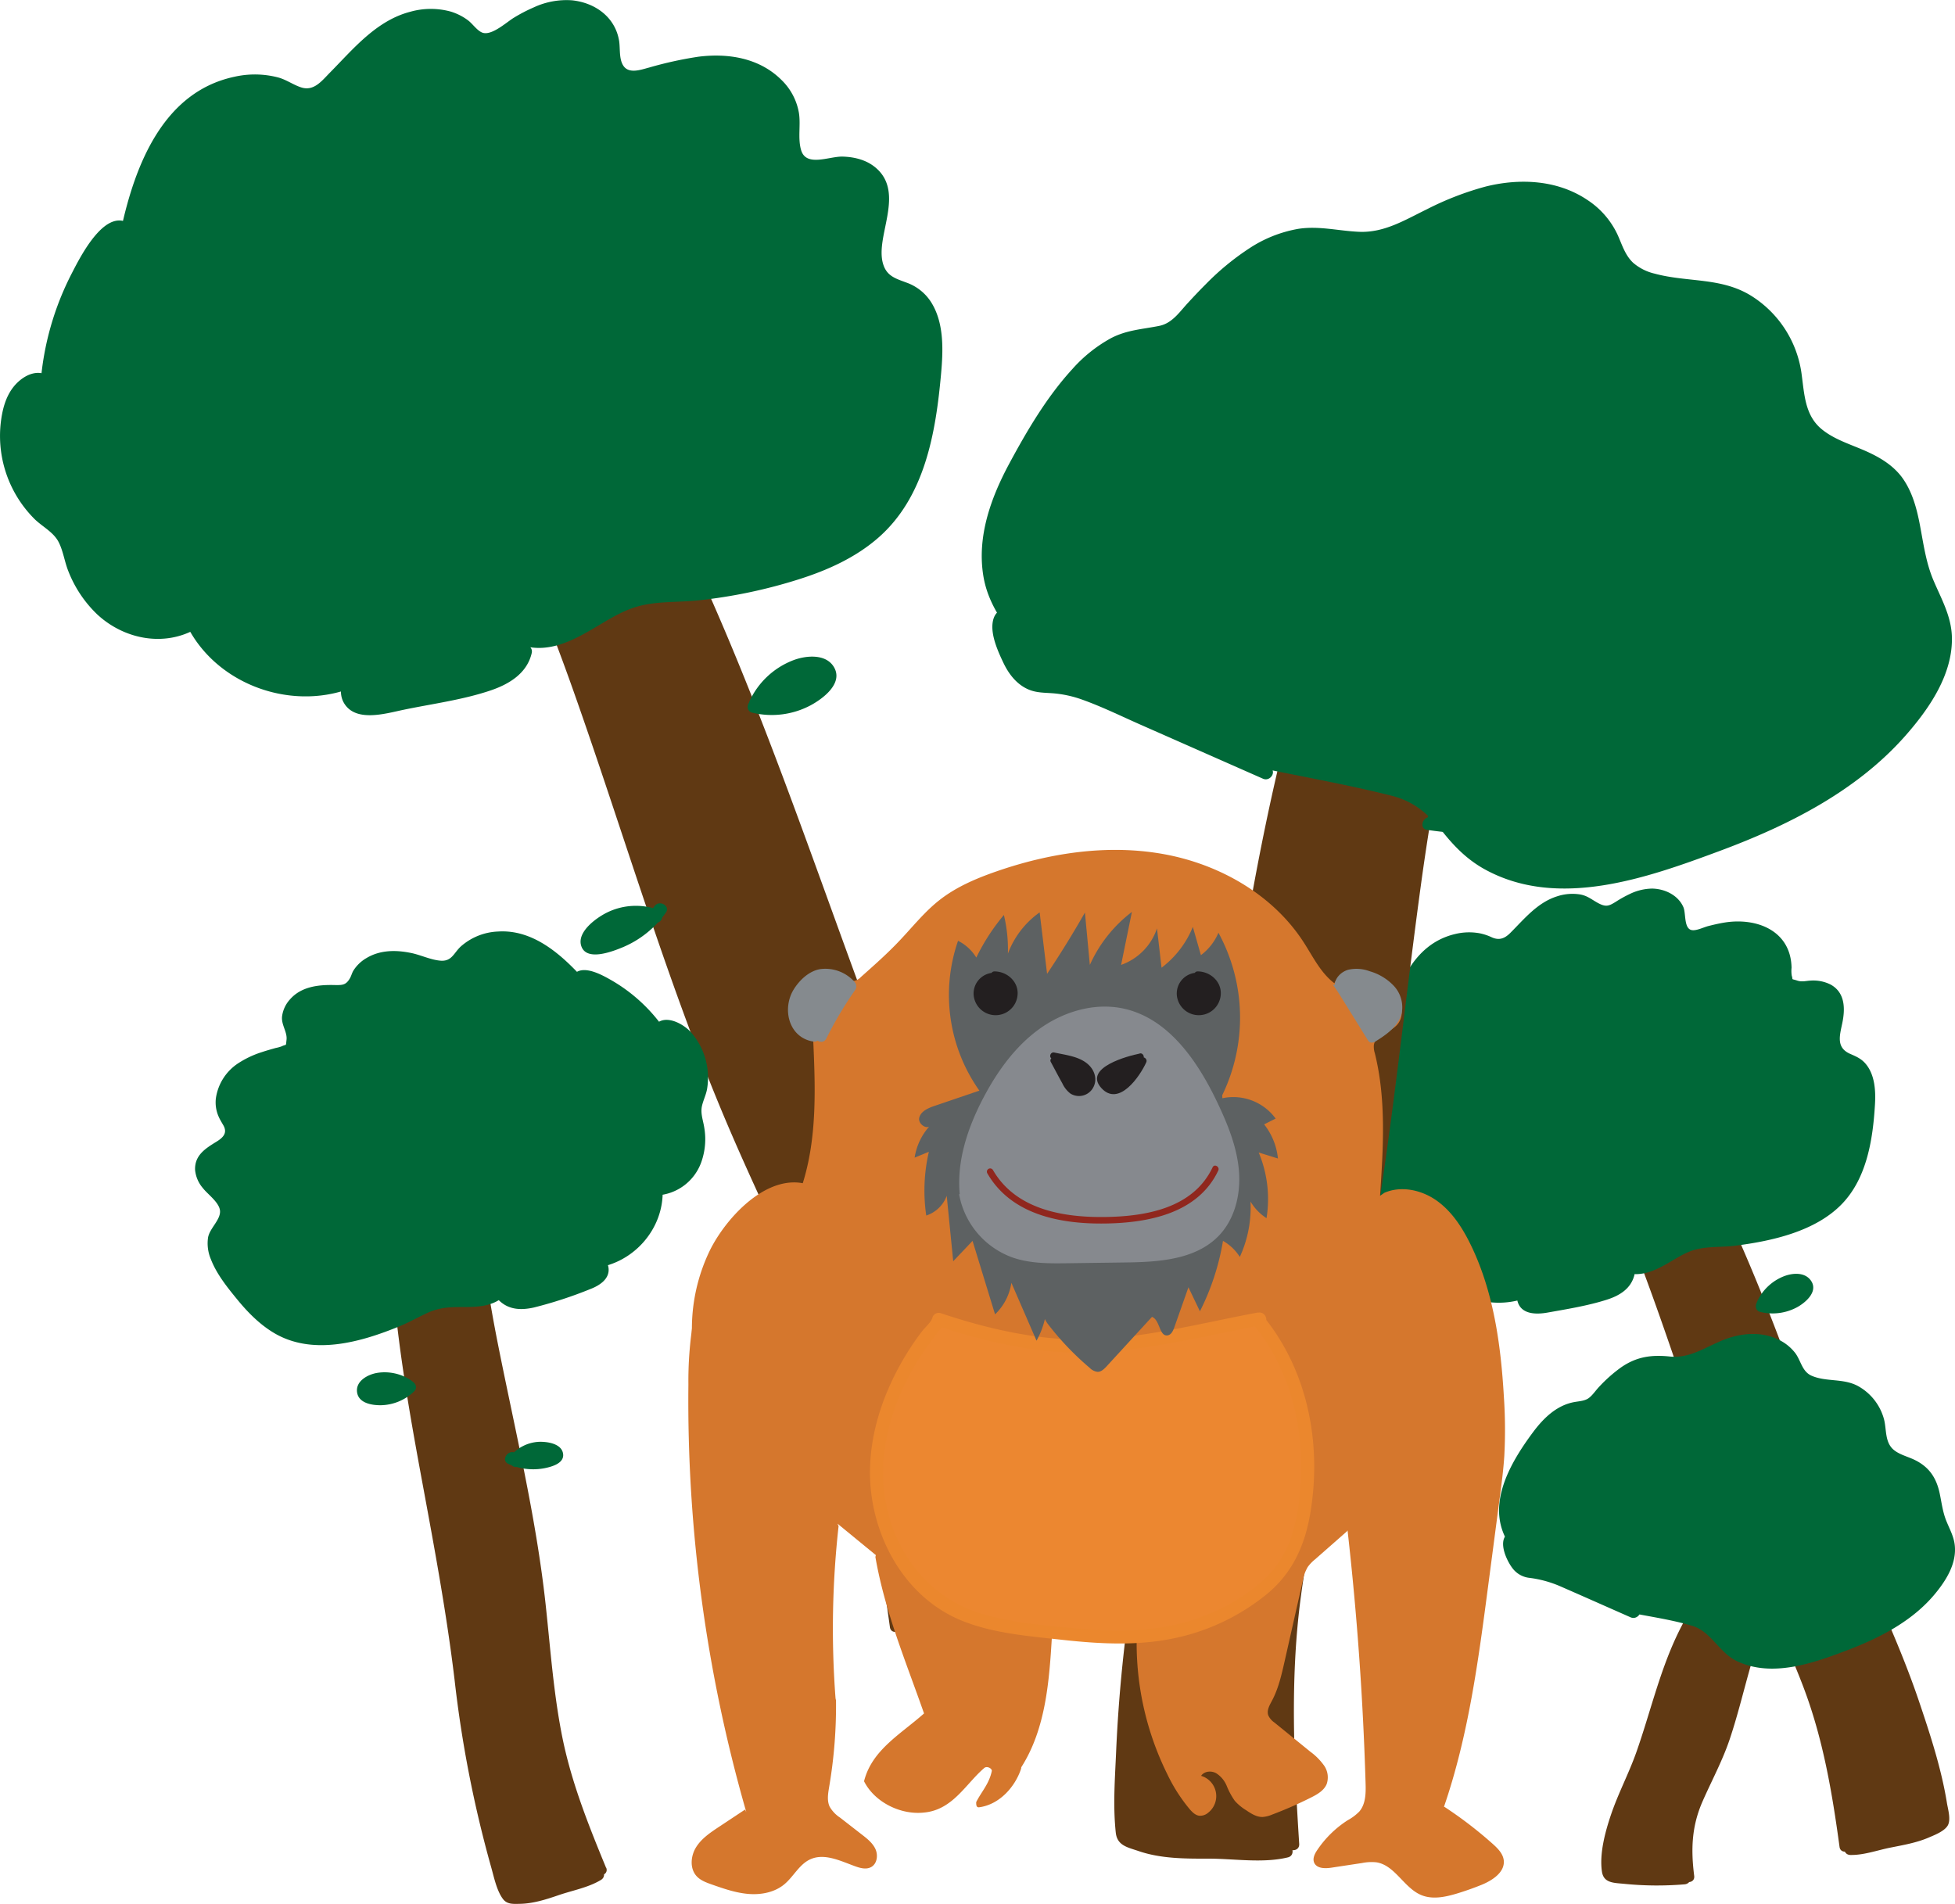 <svg id="Layer_1" data-name="Layer 1" xmlns="http://www.w3.org/2000/svg" viewBox="0 0 749.6 730.15"><defs><style>.cls-1{fill:#603913;}.cls-2{fill:#006838;}.cls-3{fill:#d5772d;}.cls-4{fill:#ec8730;}.cls-5{fill:#eb872d;}.cls-6{fill:#5d6162;}.cls-7{fill:#86898e;}.cls-8{fill:#858a8e;}.cls-9{fill:#231f20;}.cls-10{fill:#90271e;}</style></defs><title>orangutan w trees</title><path class="cls-1" d="M707.66,707.52c-2-14.68-4.06-29.41-8-43.68C693,640,681.24,618,671.5,595.32,651,547.48,639.45,496,617.11,449l-.59-1.3a69.5,69.5,0,0,1,26.16-12.56l1.37,1.1c30.65,52.3,45.75,112,69.37,167.88,4.63,10.94,9.59,21.75,14,32.8a333.07,333.07,0,0,1,14.21,44.91c.93,3.85,2.23,7.93,2.63,11.88.6,6,1.67,4.34-2.94,7.21-6.09,3.79-16.85,4.7-23.8,6.64a23.57,23.57,0,0,1-8.08,1.25"/><path class="cls-1" d="M710.07,706.85c-2.58-18.68-5.4-37.27-11.62-55.15-5.86-16.86-13.76-32.89-21.06-49.15-15.13-33.71-25.48-69.18-37.69-104-6.22-17.73-13.32-35-21-52.11l-.89,3.42a71.07,71.07,0,0,1,25.55-12.31l-2.43-.65c3.23,2.59,5.2,8,7.14,11.58,2.55,4.74,5,9.55,7.34,14.39,4.73,9.77,9.08,19.73,13.18,29.78,7.93,19.48,14.95,39.32,22.1,59.1s14.47,39.49,22.81,58.81c8.89,20.6,17.51,41.09,23.38,62.8,1.57,5.81,3.27,11.69,4.42,17.6.25,1.28,1.52,5.33,1,6.67.27-.66-2.54,1.35-3.29,1.74-4.16,2.15-9,3-13.52,3.89-5.19,1-10.75,3.13-16,3.05-3.22-.05-3.22,4.95,0,5,5.18.08,10.2-1.79,15.24-2.8s9.88-1.83,14.51-3.76c2.3-1,6.16-2.42,7.54-4.68s.09-6.38-.28-8.73c-2.12-13.19-6.5-26.52-10.77-39.15-4.1-12.1-9-23.85-14.11-35.55-20.71-47.58-35.22-97.6-56.52-144.91-2.95-6.54-6-13-9.32-19.41-2.84-5.56-5.69-13.2-9.88-17.85-3.36-3.74-9-.38-12.82,1.1a74.64,74.64,0,0,0-17.74,10,2.61,2.61,0,0,0-.9,3.42c14.34,31.93,25.16,64.86,36.37,98,5.58,16.45,11.44,32.81,18.25,48.79,7.31,17.14,15.82,33.77,22.44,51.21,7.51,19.81,11,40.33,13.83,61.23.44,3.17,5.26,1.82,4.82-1.33Z"/><path class="cls-2" d="M676,500.18a16.18,16.18,0,0,1,10.89-9.08c2.43-.58,5.89.23,5.88,2.72a4.22,4.22,0,0,1-1.56,2.81,16.65,16.65,0,0,1-15.49,4.06"/><path class="cls-2" d="M678.12,501.44a14.91,14.91,0,0,1,4.67-5.79c1.29-.92,4.77-3,6.52-2.15,1.39.7.19,1.31-.68,2.06a13,13,0,0,1-4.35,2.38,14.55,14.55,0,0,1-7.93.34c-3.14-.7-4.48,4.12-1.33,4.82a19.81,19.81,0,0,0,14.06-1.84c3.36-1.86,8.22-6.09,5.24-10.25-2.38-3.32-7.13-2.89-10.45-1.56a18.9,18.9,0,0,0-10.06,9.47c-1.39,2.88,2.92,5.42,4.31,2.52Z"/><path class="cls-2" d="M624.24,488.28c-.94,5.3-7.26,7.43-12.52,8.54l-18.31,3.85c-2.74.57-5.9,1.06-8.07-.71s-1.08-6.45,1.66-5.88c-12.93,7-31.12,1.1-37.55-12.11-5.22,3.21-12.25,2.63-17.44-.62s-8.67-8.81-10.34-14.71a14.87,14.87,0,0,0-1.69-4.48,16.6,16.6,0,0,0-3.5-3.18,24.72,24.72,0,0,1-7.85-26.49c1.16-3.48,5.27-7.12,8-4.64a61.72,61.72,0,0,1,12.08-32.25c1.47-2,4.44-3.89,6-2,2-9.21,4.81-18.62,11.19-25.54s17.15-10.59,25.5-6.26c1.26.66,2.53,1.49,4,1.45s2.79-1.1,3.89-2.13c4.67-4.39,8.64-9.64,14.08-13s13.17-4.35,17.9,0c1.23,1.12,2.39,2.64,4.06,2.7a5.27,5.27,0,0,0,2.89-1.12c4.21-2.72,8.52-5.69,13.48-6.38s10.8,1.8,12,6.67c.74,3-.06,7,2.6,8.61,1.5.91,3.42.51,5.12.06,6.38-1.68,12.93-3.65,19.47-2.73s13.09,5.67,13.61,12.25c.32,4-.8,9.54,3,10.86,1.36.48,2.86.08,4.28-.21,4.23-.87,9.37-.33,11.72,3.3,2.23,3.42,1,7.92.06,11.9s-1,9,2.37,11.25c1.38.9,3.08,1.15,4.58,1.84,6,2.79,6.51,11.08,5.94,17.71-1.06,12.29-3,25.4-11.31,34.49-6.84,7.47-17,11-26.8,13.35a105.73,105.73,0,0,1-18.61,3c-3.62.22-7.3.18-10.77,1.2-8.68,2.56-16.35,11.62-24.94,8.74"/><path class="cls-2" d="M621.83,487.62c-1.54,5.79-9.52,6.52-14.44,7.56l-9.15,1.92c-1.82.39-3.66.84-5.49,1.16l-1.4.27c-1.94.69-3.39.05-4.35-1.95l-1.26-4.66c-12.24,6.17-27.86.84-34.13-11.21a2.54,2.54,0,0,0-3.42-.9c-6.58,3.56-14.26,1.28-19-4.18a26.81,26.81,0,0,1-5.08-9.65c-.75-2.3-1.23-4.32-2.85-6.18-1.79-2-4.22-3.4-6-5.49a22,22,0,0,1-4.3-8A22.51,22.51,0,0,1,510,438c.16-1.93,1.81-10.19,5.3-7.94,1.72,1.11,3.61-.39,3.76-2.16a61.59,61.59,0,0,1,3.95-17.09c.72-1.84,7.58-17,10.38-15a2.51,2.51,0,0,0,3.67-1.49c2.82-12.86,8.07-28.53,22.82-31.47a16.57,16.57,0,0,1,10.2,1.17c2,.88,3.63,2,5.87,1.7,5.69-.73,10.11-8.33,14-11.89,5-4.54,13.11-8.9,19.39-3.93,1.69,1.35,2.86,3,5.17,3.35,2.93.4,5.32-1.76,7.64-3.2,5.13-3.18,16-8.07,19,.63,1.41,4.16-.07,9.38,5.54,10.81,2.29.58,4.8-.3,7-.86a63.45,63.45,0,0,1,11.71-2.35c8.17-.51,16.27,3.24,16.53,12.23.1,3.41-.21,7.47,2.75,9.86,4.7,3.8,11.83-2.36,16.14,2.55,3.82,4.34-1.19,12.74-.24,18.07a9.88,9.88,0,0,0,2.53,5.32c2.37,2.37,6.1,2.23,8.34,4.7,3.8,4.19,2.6,11.84,2.08,16.93-.73,7.2-1.86,14.63-4.89,21.28-7.11,15.65-24.73,20.39-40.34,23-7.75,1.29-16.13.3-23.44,3.55-6.34,2.81-12.89,9.45-20.3,7.48-3.11-.82-4.44,4-1.33,4.82,6.26,1.66,11.61-.94,16.94-4.06,3-1.74,6-3.69,9.33-4.68,5-1.48,10.57-1,15.73-1.64,14-1.76,30.78-5.42,41-16,9.6-9.94,11.89-24.83,12.68-38.09.32-5.26,0-11.44-3.56-15.66-1.64-1.95-3.58-2.8-5.85-3.78-5.49-2.37-4.17-6.84-3.14-11.72,1.18-5.57,1.17-11.85-4.49-14.92a14.79,14.79,0,0,0-7.6-1.5c-1.85.08-3.28.61-5.14,0-2.57-.85-1.53,0-2.13-1.92a11.8,11.8,0,0,1-.07-3c-.25-14.11-13.18-19.37-25.75-17.33-2.09.34-4.14.82-6.19,1.34-1.77.45-4.58,1.89-6.35,1.54-3.05-.6-2.16-6.41-3.18-8.78-2-4.62-7.15-7.06-12-7.13a20.35,20.35,0,0,0-8.68,2.13,45.93,45.93,0,0,0-5.13,2.86c-2.66,1.65-3.77,2.2-6.76.63-2.49-1.31-4.12-2.87-7.07-3.38a18.73,18.73,0,0,0-8.82.74c-7.51,2.38-12.52,8.62-17.89,14-2.18,2.18-4.29,3-7.17,1.68a20.18,20.18,0,0,0-4.54-1.51,22.56,22.56,0,0,0-9.57.3c-16.09,3.85-22.44,20.28-25.62,34.79l3.67-1.49c-6.38-4.57-12,6.32-14.33,10.61a66.42,66.42,0,0,0-7.52,25.81l3.77-2.16c-6.79-4.36-11.75,4.64-12.6,10.21a27.64,27.64,0,0,0,6.42,22c1.46,1.67,3.37,2.8,4.88,4.38,2.13,2.23,2.6,5.19,3.68,8a28.11,28.11,0,0,0,7,10.57c6.47,6,15.67,7.56,23.49,3.34l-3.42-.9c7.57,14.57,26.4,20.35,41,13,2.28-1.15,1.11-4.63-1.26-4.66-3.9,0-6.16,3.91-5.06,7.53,1.51,4.93,7.32,4.84,11.44,4.1,7.49-1.33,15.48-2.62,22.73-4.94,4.85-1.54,9.17-4.16,10.54-9.32.83-3.11-4-4.44-4.82-1.33Z"/><path class="cls-1" d="M495.65,707.08c-1.57-25.19-3.14-50.47-1.34-75.65,3-42,15.27-82.7,23.87-123.93,18.11-86.83,20-176.64,41.44-262.71l.54-2.36a118.47,118.47,0,0,0-47.92-12.16l-1.93,2.31c-33.52,97.7-38.58,202.56-59.17,303.78-4,19.85-8.68,39.57-12.26,59.5a570.05,570.05,0,0,0-8.57,79.8c-.25,6.74-1.05,14-.38,20.72,1,10.23-1.32,7.82,7.34,11.06,11.45,4.27,29.72,2.15,42,3,4.66.34,9.43.66,13.92-.63"/><path class="cls-1" d="M498.15,707.08c-2-31.48-3.57-62.94.57-94.32,4.08-30.92,12.21-61.11,19-91.49,13.44-59.91,18.78-121.06,27.08-181.79,4.43-32.49,10.51-64.42,17.75-96.39a2.55,2.55,0,0,0-1.15-2.82,124.64,124.64,0,0,0-28.25-9.87,126.39,126.39,0,0,0-13.84-2.15c-3.37-.33-7-1.44-9.54,1.07-2.18,2.15-2.74,5.06-3.68,7.9q-2.64,8-5.05,16-4.68,15.6-8.58,31.41c-10.34,41.66-17.07,84.1-23.38,126.52-6.38,42.9-12.36,85.9-21.16,128.4-4.57,22.06-9.71,44-13.27,66.28a573.64,573.64,0,0,0-6.7,65.92c-.45,10.36-1.24,20.7-.13,31,.54,5,4.57,5.63,8.77,7.07,8.56,2.93,17.84,2.92,26.8,2.9,9.86,0,20.82,1.85,30.43-.49,3.13-.76,1.8-5.58-1.33-4.82-8.24,2-17.57.27-26,.3-8.22,0-16.76.37-24.8-1.58-2.21-.54-6.51-1.24-8.26-2.73-.8-.68-.63-1.6-.72-3.39a281.25,281.25,0,0,1,.26-28.3c1.85-42.5,9.82-83.62,18.59-125.12,16.52-78.19,23.22-158.08,40.07-236.2,4.71-21.83,10.24-43.49,17-64.78,1.12-3.55,1.87-9.77,4.41-12.45,1-1.1,2.48-.27,4.52-.1,3,.26,6.05.63,9,1.13a119.11,119.11,0,0,1,32.29,10.37l-1.14-2.83c-6.53,28.84-12.25,57.62-16.43,86.91-4.28,29.94-7.63,60-11.45,90-4,31.43-8.6,62.81-15.3,93.8C508.1,542.4,500,572,495.22,602.31c-5.5,34.91-4.26,69.63-2.07,104.77.2,3.2,5.2,3.22,5,0Z"/><path class="cls-1" d="M343.6,623.27c-3.45-25-6.92-50.09-13.67-74.41-11.26-40.58-31.35-78-47.95-116.74-35-81.53-54.6-169.18-92.67-249.3l-1-2.21a118.66,118.66,0,0,1,44.56-21.41l2.35,1.88c52.22,89.12,78,190.91,118.19,286,7.89,18.65,16.34,37.06,23.8,55.89a569.31,569.31,0,0,1,24.21,76.52c1.58,6.56,3.8,13.51,4.48,20.23,1,10.23,2.85,7.41-5,12.3-10.38,6.46-28.71,8-40.56,11.3-4.5,1.25-9.11,2.52-13.76,2.14"/><path class="cls-1" d="M346,622.61c-4.39-31.8-9.2-63.45-19.77-93.88-10.05-28.9-23.62-56.38-36.12-84.26-25.43-56.73-42.92-116.37-63.39-175C216,238.82,203.78,209,190.47,179.35l-.89,3.42a120.15,120.15,0,0,1,44-21.16l-2.43-.64c5.38,4.3,8.41,12.61,11.66,18.62q6.61,12.25,12.69,24.78c8,16.5,15.42,33.3,22.37,50.28,13.79,33.66,25.94,68,38.29,102.16s25,68.16,39.37,101.48c15.7,36.29,30.69,72.43,40.73,110.77,2.77,10.59,5.92,21.28,7.34,32.14.16,1.27,1.21,5,.85,5.79-.67,1.38-5.12,3.16-6.4,3.84-7.39,3.93-16,5.4-24.13,7-8.8,1.74-18.34,5.51-27.3,5.16-3.22-.13-3.22,4.87,0,5,8.88.35,17.79-3.19,26.45-4.91,8.19-1.62,16.58-3.09,24.29-6.41,3.31-1.43,10.55-4.15,11.82-8.1.52-1.65,0-3.57-.28-5.22-.76-5.19-1.41-10.26-2.68-15.37-5.39-21.63-11.17-43.09-18.54-64.14s-16.22-41.4-25.1-61.79c-34.15-78.45-57.8-161-92.88-239.07q-7.17-16-15.07-31.6-4.08-8-8.36-15.9c-2.73-5-5.2-11.28-8.85-15.67a7.27,7.27,0,0,0-5.17-3c-2.52-.08-5.85,1.55-8.27,2.32-2.72.87-5.42,1.85-8.07,2.92a123.7,123.7,0,0,0-28.82,16.42,2.61,2.61,0,0,0-.89,3.42c12.11,27,23.41,54.1,33.3,82,10.1,28.47,19.31,57.24,29,85.85,9.76,28.8,20,57.44,32.09,85.36,12.19,28.25,26.14,55.74,37.05,84.52,12.81,33.76,18.66,68.72,23.58,104.34.44,3.17,5.26,1.82,4.82-1.33Z"/><path class="cls-2" d="M289.59,270a27.63,27.63,0,0,1,18.55-15.47c4.14-1,10,.39,10,4.64,0,1.88-1.3,3.49-2.65,4.8a28.44,28.44,0,0,1-26.39,6.91"/><path class="cls-2" d="M291.75,271.27a26.18,26.18,0,0,1,9-10.73c2.74-1.87,9.34-5.59,12.78-3.43,2.07,1.3,1.6,3.73.24,5.09a20.59,20.59,0,0,1-3,2.44,25.6,25.6,0,0,1-6.08,3.09,26.53,26.53,0,0,1-14.9.74c-3.13-.72-4.46,4.1-1.33,4.82a31.74,31.74,0,0,0,22.28-2.79c4.71-2.52,12.66-8.39,9.06-14.62-3.11-5.39-11-4.52-15.8-2.64a30.53,30.53,0,0,0-16.55,15.5c-1.37,2.89,2.94,5.43,4.32,2.53Z"/><path class="cls-2" d="M251.67,351.25a22.27,22.27,0,0,0-25.38,7.17c-1,1.38-1.77,3.62-.36,4.62a3.4,3.4,0,0,0,2.32.35,34.78,34.78,0,0,0,24.87-14.61"/><path class="cls-2" d="M252.33,348.84A25.07,25.07,0,0,0,232.59,350c-4,2-11.73,7.53-9.63,13,2.2,5.76,12.28,1.71,16,.16A38.37,38.37,0,0,0,255.28,350c1.9-2.6-2.44-5.1-4.32-2.52a32.94,32.94,0,0,1-10,9.11,33.32,33.32,0,0,1-6.17,2.81c-1,.32-5.85,2.09-6.59,1.45-2.18-1.85,9.21-7.52,10.22-7.81a20,20,0,0,1,12.53.58c3,1.08,4.35-3.75,1.33-4.82Z"/><path class="cls-2" d="M549.73,314.29a22.72,22.72,0,0,1,22.91-10.46c1.71.31,3.63,1,4.19,2.69s-.44,3.24-1.57,4.45c-6.56,7.1-17.82,6.24-27.39,4.82"/><path class="cls-2" d="M551.89,315.55a20.4,20.4,0,0,1,10.33-8.33c2.28-.82,13.86-3.12,11.28,2-1.87,3.69-8.71,4.75-12.27,5a60.77,60.77,0,0,1-12.7-.81c-3.14-.45-4.5,4.36-1.33,4.82,7.11,1,14.76,2,21.72-.38,4.5-1.52,12.09-6.1,10.32-12s-11.08-5.23-15.64-4.23a25.61,25.61,0,0,0-16,11.4c-1.75,2.71,2.58,5.22,4.32,2.52Z"/><path class="cls-2" d="M203.87,226c-3.63-5.09-12.42-5.1-16.06,0a3.23,3.23,0,0,0-.77,2.33c.26,1.61,2.26,2.18,3.89,2.25a26.47,26.47,0,0,0,12.71-2.59"/><path class="cls-2" d="M205.64,224.18c-4.77-6-15.62-6.22-20,.49-2.4,3.68-.37,7.36,3.78,8.17,5.13,1,10.85-.66,15.47-2.76,2.93-1.33.39-5.64-2.52-4.32a24.58,24.58,0,0,1-9.07,2.26c-.31,0-3.17.23-3.39-.18-.45-.81,1.34-1.87,1.81-2.14a8,8,0,0,1,10.37,2c2,2.52,5.51-1,3.54-3.54Z"/><path class="cls-2" d="M497.18,272.54A25.9,25.9,0,0,1,481,268.19c-2.45-1.66-4.81-4.32-4.22-7.22a6.27,6.27,0,0,1,2.38-3.5,10.33,10.33,0,0,1,16.48,10.47"/><path class="cls-2" d="M497.18,270c-4.58.2-18.41-1.72-17.3-8.43.61-3.67,5.38-4.51,8.53-3.35a8.07,8.07,0,0,1,4.85,9c-.55,3.15,4.27,4.5,4.82,1.33.92-5.31-.88-11-5.66-13.92a13.12,13.12,0,0,0-15.4,1.38c-4.42,4.11-2.88,9.83,1.46,13.32,5.21,4.19,12.11,5.94,18.7,5.66,3.2-.13,3.22-5.13,0-5Z"/><path class="cls-3" d="M529.15,458.54c1.22-18.26,2.42-36.87-2-54.65a8.37,8.37,0,0,1-.38-3.09c.54-3.95,5.94-4.75,8.72-7.61,4.25-4.38,1-11.88-3.53-16-2.93-2.67-6.48-4.89-10.43-5.26s-8.27,1.49-9.89,5.11c-5.29-4-8.23-10.25-11.84-15.81C488,343,467.46,331.32,446,327.49s-43.7-.41-64.26,6.77c-7.64,2.67-15.2,5.91-21.56,10.92-5.68,4.46-10.2,10.18-15.17,15.42-4.7,5-9.83,9.52-14.94,14.07a4.79,4.79,0,0,1-2.54,1.45,5.43,5.43,0,0,1-2.5-.64c-6.71-2.74-15.46-1.12-19.47,4.92s-.92,16,6.2,17.34c.89,19.48,1.7,39.49-4.6,57.94a9.3,9.3,0,0,0-7.71-1.18v0a82.53,82.53,0,0,0-33.72,52.4,143.53,143.53,0,0,0-1.78,24,571.22,571.22,0,0,0,22.21,164l-.49-1-10,6.63c-3.31,2.19-6.72,4.48-8.8,7.86s-2.44,8.16.25,11.07c1.51,1.63,3.69,2.42,5.78,3.16,4.58,1.61,9.23,3.23,14.07,3.63s10-.58,13.72-3.66c3.58-2.95,5.73-7.65,9.94-9.59,5.47-2.53,11.69.63,17.36,2.68,2,.72,4.27,1.28,6.09.23,2.24-1.28,2.65-4.51,1.59-6.85s-3.18-4-5.22-5.58L322.12,697a12.44,12.44,0,0,1-4-4.2c-1.09-2.33-.63-5-.2-7.58a185.38,185.38,0,0,0,2.63-33.19l-.18-.77a353.9,353.9,0,0,1,1.17-66.06l-.41-.93,14.69,12.05-.17.72c3.65,21,11.65,40,18.65,60-9,8-20,14-23,26,4,8,14,13,23,12,11-1,16-11,23-17,1-1,3,0,3,1-1,5-4,8-6,12,0,1,0,2,1,2,8-1,14-8,16.23-14.85l.05-.51c9.45-14.81,10.75-33.21,11.79-50.76v-.58a17,17,0,0,0,9,1.46c3.06-.18,6.09-.75,9.15-.83,4.57-.11,9.37.85,13.58-.94l.79.19a113.09,113.09,0,0,0,11.69,54.12,64,64,0,0,0,8.61,13.45c1,1.14,2.18,2.31,3.69,2.48a4.74,4.74,0,0,0,3.36-1.16,8.1,8.1,0,0,0-2.7-14.14c1.17-1.81,3.89-2.06,5.79-1a10.46,10.46,0,0,1,4.05,4.9,28.08,28.08,0,0,0,3.06,5.66,19.41,19.41,0,0,0,4.41,3.65c1.89,1.28,3.95,2.6,6.23,2.56a11,11,0,0,0,3.59-.88,152.86,152.86,0,0,0,15.07-6.61c2.39-1.2,4.91-2.65,5.94-5.12a7.92,7.92,0,0,0-1-7.12,23.43,23.43,0,0,0-5.24-5.28L488.62,660.5a6.58,6.58,0,0,1-2.34-2.77c-.64-1.89.51-3.85,1.45-5.61,2.46-4.65,3.65-9.86,4.81-15l7-31a15.39,15.39,0,0,1,1.87-5.22,15.23,15.23,0,0,1,2.8-2.93l12.22-10.74.26-.38q5.46,48.28,6.91,96.91c.12,3.81.08,8-2.41,10.9a19,19,0,0,1-4.45,3.33,40.32,40.32,0,0,0-11.64,11.38c-1,1.46-1.9,3.28-1.21,4.9,1,2.28,4.16,2.28,6.61,1.91l11.79-1.79a18.32,18.32,0,0,1,5.42-.27c7.17,1.08,10.61,9.88,17.32,12.6,4.29,1.74,9.15.71,13.58-.62q4.8-1.46,9.46-3.34c4.21-1.72,9-4.87,8.51-9.39-.29-2.58-2.31-4.59-4.24-6.32a157.86,157.86,0,0,0-18.42-14.14l-.26-.08c9.38-27.28,13.19-56.11,16.94-84.71l4.47-34c.69-5.25,1.38-10.51,1.72-15.79a187.18,187.18,0,0,0-.17-22.84c-1.17-20.08-4-40.49-12.89-58.54-3.12-6.33-7.11-12.47-12.87-16.56s-13.58-5.81-20.05-3"/><path class="cls-4" d="M483,505.7l-32.78,6.13c-11.37,2.12-22.81,4.25-34.38,4.34a132.29,132.29,0,0,1-20.26-1.6,202.65,202.65,0,0,1-35.68-8.65l-.2.79C346,523,336.14,543.44,336.08,564.76s11,43.26,30.05,52.79c9.81,4.89,20.92,6.32,31.8,7.66,16.67,2,33.67,4,50.17.88A82.25,82.25,0,0,0,480,612.5c5.43-3.85,10.47-8.45,13.86-14.18,3.1-5.24,4.72-11.22,5.82-17.21,4.74-25.83-.17-54.18-16.92-74.41"/><path class="cls-5" d="M482.35,503.29c-20.6,3.85-41.65,9.36-62.64,10.28-20,.87-40.3-3.74-59.12-10.06a2.53,2.53,0,0,0-3.08,1.75c-.45,1.77-2.9,3.8-4.05,5.33-2,2.63-3.86,5.35-5.61,8.15a104.33,104.33,0,0,0-8.43,16.72c-4.37,11.06-6.66,23.23-5.58,35.13,2,21.49,14.31,42.38,34.77,50.8,12.23,5,25.94,6,39,7.46,14.54,1.58,29.36,2.35,43.75-.89a83.07,83.07,0,0,0,34.44-16.72c9.78-8.07,14.54-18.69,16.61-31,4.43-26.34-.81-54.27-17.83-75.28-2-2.5-5.54,1.05-3.53,3.53,14.12,17.45,19.38,40.36,17.53,62.46-1,12.15-3.69,24.53-12.6,33.42-8.56,8.54-20.16,14.47-31.71,17.72-12.68,3.56-25.89,3.61-38.91,2.54-12.37-1-25.22-2.12-37.24-5.31-21.3-5.64-35.41-23.57-38.79-45-2-12.64.26-25.67,4.94-37.48a98.14,98.14,0,0,1,8.81-16.92c2-3,4.09-6,6.35-8.85,1.15-1.44,2.48-2.63,2.93-4.43l-3.07,1.74c19.19,6.45,40.09,11.13,60.45,10.24,21.45-1,42.92-6.53,64-10.46,3.16-.59,1.82-5.41-1.33-4.82Z"/><path class="cls-6" d="M468.69,421.13a20.12,20.12,0,0,1,20.43,7.8l-4.42,2.22A25.17,25.17,0,0,1,490,444.24l-7.38-2.3a46.17,46.17,0,0,1,3,25.18,19.21,19.21,0,0,1-6.14-6.38,45.44,45.44,0,0,1-4.1,21.24,18.36,18.36,0,0,0-6.45-6.15,93.6,93.6,0,0,1-8.85,27l-4.4-9.21-5.41,15.35c-.47,1.33-1.18,2.88-2.57,3.09-3.27.5-2.87-5.92-6-7.09l-17.38,18.95c-.94,1-2.05,2.13-3.44,2.13a5,5,0,0,1-3.05-1.52,108.51,108.51,0,0,1-16.06-16.85c-1.83-2.39-3.14-6.62-.34-7.75a31.63,31.63,0,0,1-4,14.17l-9.64-22.2A21,21,0,0,1,381.53,504l-8.63-28.17-7.41,7.81L363,458.55a12.49,12.49,0,0,1-7.85,7.56,65.91,65.91,0,0,1,1-24.44l-5.46,2.24a23.31,23.31,0,0,1,6.21-12.59c-1.18,2.29-5.1-.3-4.42-2.78s3.44-3.66,5.88-4.48l16.83-5.73.35-.08a63.5,63.5,0,0,1-8.2-57.49,17.26,17.26,0,0,1,7,6.43,78.47,78.47,0,0,1,10.58-16.33,56.84,56.84,0,0,1,1.54,14.82,33.9,33.9,0,0,1,12.17-15.82l2.85,23.57q7.67-11.49,14.51-23.5L417.88,370A52.48,52.48,0,0,1,434,349.69L429.86,370a22.32,22.32,0,0,0,13.76-14l1.75,15.08a37.18,37.18,0,0,0,12-15.65l3.09,10.83a20.82,20.82,0,0,0,6.72-8.59,68.09,68.09,0,0,1,1.47,62.27"/><path class="cls-7" d="M368,458c-1.24-12.79,3.05-25.55,9-36.93,5.33-10.16,12.2-19.76,21.49-26.48s21.28-10.29,32.47-7.8c17.33,3.85,28.52,20.49,36.08,36.55,3.84,8.14,7.26,16.66,8,25.62s-1.54,18.54-7.81,25c-9,9.21-23.26,10-36.11,10.15l-21.48.29c-7.23.1-14.62.17-21.44-2.21a31.75,31.75,0,0,1-20.47-24.35"/><path class="cls-8" d="M511.08,377.63c1.23,1.62,2.3,3.35,3.37,5.07l9.92,16a2.64,2.64,0,0,0,.92,1,2.6,2.6,0,0,0,2.37-.52c4.26-2.64,8.77-5.93,9.83-10.83a12.08,12.08,0,0,0-3-10.25,20.51,20.51,0,0,0-9.36-5.68,14.32,14.32,0,0,0-8.18-.56c-2.67.77-5,3.05-5.21,5.82"/><path class="cls-9" d="M382.31,374.31a6.62,6.62,0,0,0-6.22,2.24,7.07,7.07,0,0,0-1.27,6.54,7.21,7.21,0,1,0,6.4-9.34"/><path class="cls-9" d="M382.31,373.06a8,8,0,0,0-9,8.33,8.45,8.45,0,0,0,16.88-.73c-.1-4.72-4.41-8.19-8.93-8.16a1.25,1.25,0,0,0,0,2.5,6.23,6.23,0,0,1,6.34,5.07,5.94,5.94,0,1,1-11.79,1.32,5.57,5.57,0,0,1,6.54-5.83c1.59.2,1.58-2.3,0-2.5Z"/><path class="cls-9" d="M460.26,374.31a6.63,6.63,0,0,0-6.23,2.24,7.07,7.07,0,0,0-1.26,6.54,7.21,7.21,0,1,0,6.39-9.34"/><path class="cls-9" d="M460.26,373.06a8,8,0,0,0-9.05,8.33,8.45,8.45,0,0,0,16.88-.73c-.1-4.72-4.4-8.19-8.93-8.16a1.25,1.25,0,0,0,0,2.5,6.23,6.23,0,0,1,6.34,5.07,5.94,5.94,0,1,1-11.79,1.32,5.57,5.57,0,0,1,6.55-5.83c1.59.2,1.57-2.3,0-2.5Z"/><path class="cls-9" d="M404,406.62l4.43,8.2a9.24,9.24,0,0,0,2.66,3.46,4.94,4.94,0,0,0,5.51-.13,5.41,5.41,0,0,0,2.08-5.18,7.57,7.57,0,0,0-3.95-5.1,22.27,22.27,0,0,0-6.31-2.07l-4.51-1"/><path class="cls-9" d="M402.92,407.25c1.48,2.74,2.91,5.5,4.43,8.21a10.4,10.4,0,0,0,3.11,3.9,6.2,6.2,0,0,0,8.59-2.13c1.82-3.08.77-6.69-1.74-9-3.43-3.17-8.71-3.66-13.07-4.63-1.57-.34-2.24,2.07-.67,2.41,4.28.95,14.86,1.93,13.82,8.47a3.73,3.73,0,0,1-4.44,3.26c-1.83-.41-2.62-2.08-3.44-3.54-1.52-2.71-2.95-5.47-4.43-8.2-.77-1.42-2.93-.15-2.16,1.26Z"/><path class="cls-9" d="M437.34,405.22a43.88,43.88,0,0,0-10.27,3.2c-2.34,1.05-4.88,2.77-4.94,5.33-.06,2.76,3.13,4.71,5.86,4.29s4.9-2.5,6.58-4.69a30.68,30.68,0,0,0,3.87-6.62"/><path class="cls-9" d="M437,404c-4.27.84-21.7,5.37-14.78,13.15,6.75,7.56,14.91-4.51,17.29-9.8.65-1.46-1.5-2.73-2.16-1.26-1.69,3.76-6.85,13.61-12.31,10-7.1-4.63,10-9.22,12.62-9.73,1.58-.31.91-2.72-.66-2.41Z"/><path class="cls-8" d="M312.41,396.91c-4.47-.36-7.89-4.86-8-9.35s2.61-8.69,6.15-11.45a10.32,10.32,0,0,1,3.9-2,11.61,11.61,0,0,1,6,.68c2.06.67,4.19,1.61,5.35,3.44A135.33,135.33,0,0,0,314.68,397"/><path class="cls-8" d="M313.08,394.5c-6.22-1-7.37-7.86-4.39-12.63,3.42-5.49,10.92-7.45,15.4-1.9l-.39-3a145.27,145.27,0,0,0-11.18,18.74c-1.43,2.87,2.88,5.41,4.32,2.52A145.27,145.27,0,0,1,328,379.47a2.56,2.56,0,0,0-.39-3,15,15,0,0,0-13.13-4.85c-4.26.72-7.92,4.2-10.13,7.76-4.56,7.35-2.05,18.4,7.38,20,3.15.53,4.5-4.29,1.33-4.82Z"/><path class="cls-10" d="M378.57,449.93c9.23,16,28.23,19.49,45.26,19.24,16.49-.25,35.5-3.85,43.28-20.3.69-1.44-1.47-2.71-2.16-1.26-7.4,15.67-25.47,18.83-41.12,19.06-16.12.23-34.32-2.81-43.1-18a1.25,1.25,0,0,0-2.16,1.26Z"/><path class="cls-3" d="M315.93,457.39c-17-12.66-36.62,7.67-43.74,22.08a68.85,68.85,0,0,0-2.87,53.24c1.61,4.52,8.86,2.57,7.23-2a62.19,62.19,0,0,1,.21-43.13c4.56-11.86,20.65-34.69,35.39-23.72,3.87,2.88,7.62-3.63,3.78-6.48Z"/><path class="cls-2" d="M201.47,249.74c-1.62,9-12.37,12.65-21.35,14.54l-31.19,6.56c-4.66,1-10.05,1.81-13.76-1.2s-1.83-11,2.84-10C116,271.5,85,261.5,74,239c-8.9,5.47-20.87,4.47-29.73-1.07s-14.76-15-17.61-25.06c-.75-2.63-1.33-5.38-2.89-7.63s-3.85-3.74-6-5.42C4.78,189.41-.81,170.53,4.48,154.68c2-5.93,9-12.14,13.59-7.91A105,105,0,0,1,38.64,91.83c2.5-3.33,7.56-6.63,10.24-3.44C52.24,72.72,57.09,56.67,68,44.88s29.21-18,43.45-10.66c2.14,1.12,4.31,2.55,6.72,2.47,2.58-.09,4.76-1.87,6.64-3.63,8-7.48,14.72-16.43,24-22.18s22.43-7.41,30.49-.05c2.09,1.92,4.08,4.51,6.92,4.6,1.79.06,3.42-.93,4.93-1.9,7.17-4.63,14.51-9.69,23-10.86S232.46,5.74,234.49,14c1.25,5.14-.11,11.91,4.41,14.65,2.57,1.56,5.84.87,8.74.11,10.87-2.87,22-6.21,33.17-4.65S303.11,33.81,304,45c.55,6.85-1.37,16.26,5.12,18.51,2.33.81,4.88.13,7.29-.37,7.21-1.48,16-.55,20,5.62,3.8,5.84,1.66,13.5.1,20.29s-1.77,15.32,4,19.16c2.35,1.54,5.25,2,7.8,3.14,10.3,4.75,11.09,18.87,10.12,30.18-1.81,20.92-5.07,43.28-19.26,58.76C327.52,213,310.3,219,293.52,223.05a180.43,180.43,0,0,1-31.71,5.15c-6.16.37-12.43.3-18.34,2-14.81,4.37-27.86,19.8-42.5,14.9"/><path class="cls-2" d="M199.06,249.08c-2.63,11.41-19.07,12.68-28.37,14.64-7.15,1.5-14.29,3-21.45,4.51-3.09.64-6.52,1.52-9.68.77-2-.47-3.65-1.74-3.85-3.85-.13-1.45.48-3.18,2.3-3l-1.27-4.66C115.38,268.53,87,259.09,76.2,237.73a2.53,2.53,0,0,0-3.42-.9c-11.23,6.39-25,2.74-33.56-6.31A43.1,43.1,0,0,1,30,215.05c-1.68-4.77-2.3-9.66-6-13.4-3.93-4-8.47-6.72-11.74-11.42A41.22,41.22,0,0,1,6,175.85a38.78,38.78,0,0,1-.2-16.37c.85-4.1,5.22-14.89,11-10.55,1.66,1.24,3.62-.48,3.76-2.16a104,104,0,0,1,7.74-31.91c1.49-3.53,13.6-29.3,18.8-24.7,1.33,1.17,3.76.85,4.18-1.1,4.82-22.19,13.79-48.23,38.48-54.47a30.45,30.45,0,0,1,15.63-.05c4.44,1.25,8.58,5,13.39,4.56,5.13-.5,9.08-5.48,12.4-8.9,4.18-4.31,8.19-8.83,12.79-12.71,8.26-7,21.57-13.08,31.78-6.22,3.41,2.29,5.83,6.58,10.4,6.66,4.86.09,9.57-4.54,13.45-6.86,8.8-5.24,26.89-11.23,32.1,2.42,2.57,6.71-.37,17.69,9.95,18.59,5.23.46,10.79-2,15.76-3.25,7.43-1.82,15.16-3.3,22.82-2.22,11.76,1.65,21.26,9.74,21.38,22,.07,6.69-.25,16.2,8.26,17.65,4.33.74,8.76-1.34,13.14-1.21,7.3.23,13,4,13,11.92,0,9.56-6.07,19.56-.93,28.86,2.12,3.83,5.53,5.29,9.42,6.78,5.69,2.18,8.93,5.46,10.56,11.45,2.74,10.08.77,21.72-.68,31.86-1.63,11.41-4.3,23-10.06,33.08-13.8,24.18-44.41,31.51-70,35.38-13.63,2.05-27.41.55-40,7-10,5.1-20.66,14.88-32.64,11.35-3.09-.91-4.42,3.91-1.33,4.82,10.3,3,19.5-2,28.17-7.13,5-2.95,10-6.12,15.65-7.77,7.52-2.2,15.61-1.61,23.33-2.4a196,196,0,0,0,38.92-8.15c10.84-3.44,21.43-8.2,30.1-15.69,18.17-15.69,22.31-40.62,24.33-63.29.81-9.09,1.18-19.69-4.09-27.64a18.57,18.57,0,0,0-9.29-7.15c-3.93-1.48-7.27-2.38-8.74-6.73-1-2.87-.76-6.31-.31-9.26,1.47-9.6,6.16-21.26-3.25-28.51-3.44-2.65-7.84-3.67-12.11-3.78-5.14-.13-13.93,4.11-15.89-2.48-1.34-4.53-.1-9.62-.84-14.26a23,23,0,0,0-6.73-12.69c-8.44-8.38-20.35-10.3-31.74-8.88a145.77,145.77,0,0,0-19,4.17c-3.14.82-7.91,2.64-10-.95-1.5-2.55-1.05-6.28-1.45-9.12C236,6.62,228.2,1,219.24.11a29.75,29.75,0,0,0-14.56,2.71,62,62,0,0,0-7.59,3.94c-2.8,1.67-8.69,7.2-12.26,5.71-2-.84-3.65-3.39-5.41-4.7a21.36,21.36,0,0,0-6.71-3.36,28.9,28.9,0,0,0-15.33.08c-13.06,3.38-21.8,14.16-30.87,23.35-3.18,3.22-6.24,7.37-11.25,5.6-2.94-1-5.47-2.87-8.53-3.72a35.39,35.39,0,0,0-16.87-.28c-27.36,5.83-38.1,34-43.39,58.29l4.18-1.11c-9.75-8.61-19.92,12-23.19,18.32a110.19,110.19,0,0,0-11.89,41.83l3.76-2.16c-4.52-3.37-9.75-1-13.23,2.68C2.12,151.53.76,157.41.2,163a45,45,0,0,0,13.2,36.18c3,2.86,7.14,4.91,9.08,8.68,1.78,3.47,2.29,7.66,3.77,11.28a46.07,46.07,0,0,0,11,16.43c10.25,9.55,25.58,12.62,38,5.54l-3.42-.9C84,264.13,115.61,274,139.27,261.78c2.37-1.23,1-4.47-1.26-4.66-6.28-.51-8.93,7.37-6.25,12.23,4.32,7.82,16,4.28,22.71,2.88,11.18-2.35,23-3.84,33.84-7.54,7.07-2.43,13.79-6.56,15.57-14.28.72-3.13-4.1-4.47-4.82-1.33Z"/><path class="cls-2" d="M485.55,296.48l-61.33-27.07c-6.16-2.72-12.47-5.48-19.19-6-2.78-.2-5.64,0-8.32-.81-7.63-2.24-10.87-11-13-18.7-.72-2.58-1.3-5.77.67-7.58s6,1.56,3.78,3A62.84,62.84,0,0,1,383,231.3c-5.31-10.45-5-23-1.59-34.27s9.51-21.37,15.59-31.39c10.25-16.88,23.23-35.58,42.87-37.65,2.79-.29,5.7-.24,8.25-1.4,2.3-1,4.06-3,5.75-4.87,13.73-15.33,29.92-32.1,50.49-32,7.48.05,14.92,2.42,22.33,1.47,6-.77,11.46-3.64,16.84-6.38,12.35-6.29,25.38-12.22,39.24-12.71s28.8,5.71,34.83,18.19c1.5,3.11,2.42,6.52,4.36,9.38,7.42,11,23.88,8.31,36.82,11.21a39,39,0,0,1,29,29.51c1.48,7.19,1,15.08,4.84,21.31,6.84,11,23.33,11.18,32.5,20.33,9.63,9.59,8.16,25.33,12.66,38.16,2.32,6.61,6.33,12.64,7.69,19.51,2.13,10.87-2.77,21.94-9.07,31.06-21.41,30.93-58.15,47.17-93.92,58.81-13.84,4.5-28.07,8.58-42.62,8.61s-29.67-4.47-39.77-14.95c-5.18-5.38-9-12.22-15.25-16.29-4.64-3-10.2-4.2-15.61-5.34l-48.42-10.17"/><path class="cls-2" d="M486.82,294.32q-30.68-13.54-61.34-27.07a97.9,97.9,0,0,0-12.61-4.9c-4.73-1.33-9.44-.94-14.18-1.89s-7.63-4.56-9.64-8.79c-1.41-2.95-5.31-11.12-2.69-14l3.92.51c-4.6-6.47-8-13.13-8.71-21.17a54.59,54.59,0,0,1,3.32-22.6c4.91-13.9,13.43-27.22,21.86-39.26,7.41-10.56,17.06-21.35,30.25-24.13,6.52-1.37,12-.73,17.06-5.81,4.8-4.83,9.12-10.1,14.06-14.81,10.39-9.94,23.08-18.78,38.09-18,7.69.37,15.2,2.58,22.91,1,7.32-1.47,13.89-5.54,20.52-8.77,13.76-6.7,29.49-12.64,44.93-8.68a33.8,33.8,0,0,1,16.63,9.47c4.61,5,5.51,12,9.74,17.16,7.22,8.89,20.07,8.59,30.42,9.74,13.45,1.5,25.21,8.31,31.25,20.8,5.44,11.24,1.75,25.72,11.87,34.72,8.69,7.73,22,8.22,29.81,17.1,8.81,10,7,25.74,11.64,37.64,2.84,7.29,7.33,14.05,7.49,22.11.16,7.91-3.26,15.53-7.39,22.1-14.9,23.72-40.07,39-65.28,49.77a340.86,340.86,0,0,1-40.81,14.32c-15.33,4.33-31.66,7-47.3,2.62a46.4,46.4,0,0,1-19.16-10.32c-5.28-4.9-8.88-11.34-14.38-16-5.06-4.3-11.25-6.15-17.63-7.55-8.27-1.8-16.58-3.48-24.87-5.22L481.43,289c-3.14-.66-4.48,4.16-1.33,4.82,17.73,3.73,35.72,6.86,53.29,11.26,9.14,2.28,14.46,7.27,20.18,14.4,4.47,5.56,9.35,10.34,15.64,13.82,28.15,15.57,62.31,3.36,90.06-6.95,26.26-9.75,52.47-22.88,71.28-44.19,9.2-10.43,18.47-23.85,17.84-38.4-.34-7.77-4.12-14.31-7.08-21.3-2.85-6.75-3.79-13.93-5.15-21.07-1.24-6.52-3-13.12-7-18.5-3.53-4.65-8.52-7.59-13.78-9.93-5.66-2.52-12-4.37-16.86-8.36-6.48-5.3-6.67-13.44-7.73-21.11a41.92,41.92,0,0,0-19.12-29.93c-11.57-7.32-24.59-5.2-37.22-8.63a19.28,19.28,0,0,1-8.23-4.14c-3.21-3-4.32-7.14-6.1-11A32.19,32.19,0,0,0,608.53,76.6c-11.45-7.65-25.84-8.31-38.87-5.07a115.48,115.48,0,0,0-22.54,8.71c-8.4,4.09-16.33,9.06-26,8.65-7.93-.34-15.51-2.39-23.47-1.11a49.66,49.66,0,0,0-18.56,7.4A99.86,99.86,0,0,0,462.31,109c-2.43,2.43-4.78,4.92-7.1,7.45-3.12,3.42-5.88,7.52-10.67,8.5-6.57,1.33-12.46,1.54-18.58,4.74a55.38,55.38,0,0,0-14.84,11.89c-9.78,10.67-17.46,23.76-24.28,36.46-7,13.08-12.27,27.83-9.79,42.86,1.23,7.45,4.59,13.64,8.92,19.72a2.53,2.53,0,0,0,3.92.51c5.24-5.86-7.66-12.19-9.25-2.61-.82,5,2,11.25,4.09,15.64s5.21,8.41,9.79,10.3c2.87,1.18,5.78,1.15,8.83,1.36A43.19,43.19,0,0,1,415,268.3c7.92,2.83,15.56,6.64,23.25,10l46,20.3c2.92,1.29,5.47-3,2.53-4.31Z"/><path class="cls-1" d="M647.12,719.47c-.73-5.64-1.46-11.29-.63-16.93,1.39-9.4,7.08-18.5,11.07-27.73,8.4-19.43,9.27-39.52,19.21-58.78l.25-.53a104.9,104.9,0,0,0-22.21-2.72l-.9.52c-15.54,21.86-17.88,45.32-27.43,68-1.88,4.44-4,8.85-5.69,13.31a65.26,65.26,0,0,0-4,17.86,17.15,17.15,0,0,0-.18,4.63c.48,2.29-.61,1.75,3.41,2.48,5.3,1,13.78.48,19.47.68a37.42,37.42,0,0,0,6.45-.14"/><path class="cls-1" d="M649.62,719.47c-1.33-10.32-1-19.18,3.22-28.78,3.52-8,7.62-15.54,10.4-23.82,5.62-16.78,8.37-34,15.94-50.11a2.53,2.53,0,0,0-1.49-3.67A115.87,115.87,0,0,0,665.27,611c-3.23-.37-8.69-1.73-11.73-.35-2.33,1.07-3.57,4-4.86,6a103.86,103.86,0,0,0-5.89,10.89c-6.66,14.23-10.16,29.59-15.37,44.36-2.86,8.09-6.91,15.7-9.67,23.81-2.23,6.55-4.56,15.06-3.52,22,.66,4.41,4.57,4.28,8.47,4.66a125.64,125.64,0,0,0,23.27.19c3.17-.31,3.2-5.32,0-5-6.12.6-12.59.22-18.73,0-2.78-.08-5.69-.87-8.42-.83q-1.32-.39.45,1.08c-.08-.5-.13-1-.17-1.51.22-1.21.09-2.67.22-3.94,1.5-14.67,8.76-27.1,13.47-40.82,4.24-12.35,7.34-25.09,12.38-37.16,1.29-3.1,2.7-6.14,4.27-9.11,1.37-2.6,3.23-7.39,5.57-9.26,2-1.62,6.57-.52,9.33-.23a104.41,104.41,0,0,1,12,2l-1.5-3.67c-7.75,16.54-10.68,34.1-16.44,51.3-3.08,9.18-8,17.5-11.53,26.48-3.6,9.14-3.51,17.82-2.27,27.45.4,3.15,5.4,3.19,5,0Z"/><path class="cls-2" d="M626.41,618,598,605.47c-2.86-1.27-5.79-2.54-8.9-2.77a18.45,18.45,0,0,1-3.86-.38c-3.53-1-5-5.12-6-8.67-.34-1.19-.6-2.67.31-3.51s2.79.72,1.75,1.41a30,30,0,0,1-2.38-3.75c-2.46-4.85-2.3-10.69-.74-15.89s4.41-9.91,7.23-14.56c4.75-7.83,10.77-16.5,19.87-17.45a12.26,12.26,0,0,0,3.83-.65,8.71,8.71,0,0,0,2.66-2.26c6.37-7.11,13.88-14.88,23.41-14.83,3.47,0,6.92,1.12,10.36.68,2.77-.35,5.31-1.68,7.81-3,5.72-2.92,11.76-5.67,18.19-5.9s13.35,2.65,16.15,8.44a32.43,32.43,0,0,0,2,4.35c3.44,5.09,11.07,3.85,17.07,5.19a18.08,18.08,0,0,1,13.43,13.69c.69,3.33.45,7,2.25,9.88,3.17,5.1,10.81,5.18,15.07,9.42,4.46,4.45,3.78,11.75,5.86,17.69,1.08,3.07,2.94,5.86,3.57,9.05,1,5-1.28,10.17-4.21,14.4-9.92,14.34-27,21.87-43.54,27.27-6.42,2.09-13,4-19.76,4s-13.76-2.07-18.44-6.93c-2.4-2.49-4.17-5.67-7.07-7.55a21,21,0,0,0-7.24-2.48l-22.45-4.71"/><path class="cls-2" d="M627.68,615.86c-9.48-4.19-18.94-8.41-28.44-12.55a34.37,34.37,0,0,0-10.16-3.11c-2.79-.3-4.34-.42-6-3.07a17.61,17.61,0,0,1-1.16-2.94c-.07-1.41-.93-2.08-2.57-2v-2.52l-.3.62h4.32c-9.09-12.94.91-29,9.57-39.73a25.49,25.49,0,0,1,6.93-6.29c2.88-1.63,5.58-1.35,8.58-2.22,4.88-1.43,7.82-6.63,11.4-9.95,4.83-4.47,10.22-7.77,17-7.34,3.13.2,6.12,1,9.28.5,3.6-.55,6.76-2.42,10-4,6.18-3,13.22-6,20.21-4.3a13.8,13.8,0,0,1,8.48,5.53c1.5,2.28,1.93,5,3.87,7,3.28,3.43,8.21,3.74,12.63,4.21,6.59.69,12.45,2.84,15.4,9.35,2.21,4.86.88,10.64,4.47,15,3.41,4.11,8.85,4.53,13,7.46,5.28,3.71,4.67,10.82,6.29,16.39.89,3.09,2.67,5.82,3.59,8.88,1.51,5.05-.7,9.92-3.55,14-7.25,10.48-18.78,17.16-30.36,21.89-13.25,5.41-33.69,13.94-46.33,3-4.89-4.22-6.93-9.1-13.52-11-8.25-2.43-17.05-3.65-25.46-5.42-3.14-.65-4.48,4.16-1.33,4.83,8.39,1.76,17.25,2.91,25.46,5.41,7.12,2.16,10.19,10.26,17,13.49,13.6,6.47,29.53.69,42.62-4.3,12.5-4.77,25-11.26,33.57-21.78,4.19-5.13,8.1-11.48,7.34-18.38-.37-3.41-2-6.22-3.25-9.35-1.39-3.43-1.78-7-2.55-10.61-1.31-6.08-4.2-10.22-9.87-12.88-2.6-1.22-5.91-2-8.05-4-3.08-2.92-2.42-7.53-3.38-11.33a20.66,20.66,0,0,0-10-12.85c-5.66-3.08-12.22-1.49-17.88-4-3.55-1.6-4-5.69-6.14-8.6a17.67,17.67,0,0,0-6.18-5.07C676.5,510.94,670,511,664,512.72c-8.11,2.28-14.92,8.37-23.64,7.46-7.07-.74-12.75,0-18.73,4.11a56.15,56.15,0,0,0-8.53,7.55c-1.25,1.31-2.45,3.17-3.91,4.25s-3.44,1.19-5.29,1.5c-7,1.17-12.12,6.25-16.17,11.7-9.18,12.37-18.74,29.08-8.6,43.52,1,1.38,3.46,1.85,4.32,0,1.66-3.55-2.5-7.24-5.67-4.44-3.56,3.14.26,10.87,2.61,13.55a9.39,9.39,0,0,0,6.15,3.14,43.21,43.21,0,0,1,12,3.35c8.9,3.89,17.78,7.84,26.66,11.76,2.92,1.29,5.47-3,2.53-4.31Z"/><path class="cls-1" d="M230,716.88c-5.38-13-10.78-26.07-14.38-39.68-6-22.71-6.88-46.41-9.8-69.72-6.13-49.11-21.36-96.86-25.6-146.16l-.14-1.34a66,66,0,0,0-27.49,2.24l-.6,1.57c0,57.62,16.24,113.88,23.67,171,1.45,11.2,2.57,22.45,4.28,33.62a316.68,316.68,0,0,0,9.89,43.67c1.09,3.6,2,7.57,3.55,11,2.39,5.22.71,4.37,5.87,4.51,6.82.19,16.08-4.23,22.71-6a22.09,22.09,0,0,0,7.24-2.85"/><path class="cls-1" d="M232.39,716.22c-6.6-16-13-32-16.55-48.94-3.57-17.22-4.75-34.79-6.65-52.23-3.69-33.73-11.73-66.67-18.32-99.9-3.64-18.31-6.31-36.62-8.31-55.17a2.6,2.6,0,0,0-2.5-2.5,70.44,70.44,0,0,0-17.29,0c-3.63.48-10.61.59-12.61,4s-.62,10-.49,13.74q.35,9.57,1.18,19.11c2.19,25.1,6.6,49.93,11.18,74.68,4.61,24.95,9.24,49.88,12.26,75.08a453.61,453.61,0,0,0,14,71.77c1.08,3.78,2.13,9.11,4.55,12.32,1.59,2.11,3.93,1.91,6.37,1.87,5.23-.08,10.17-1.68,15.07-3.36,5.32-1.82,11.31-2.88,16.14-5.81,2.75-1.66.24-6-2.53-4.31-3.62,2.2-8,2.93-12,4.29a96.85,96.85,0,0,1-11.83,3.67,46.4,46.4,0,0,1-6,.51c-2,.15-.92.34-1.4-.53-2.1-3.76-3-8.25-4.23-12.35a380,380,0,0,1-12.27-60.59c-4.89-40.6-13.45-80.46-19.77-120.83-1.85-11.77-3.41-23.58-4.47-35.45q-.76-8.6-1.15-17.2c-.2-4.5-1.45-11,.19-15.28l-1.74,1.75a67.86,67.86,0,0,1,26.82-2.15l-2.5-2.5c3.55,33,10.33,65.09,17,97.53,3.61,17.49,7,35.06,9.06,52.8,2,16.94,3.09,34,6,50.83,3.36,19.69,10.36,38,18,56.41,1.21,2.93,6.05,1.65,4.82-1.33Z"/><path class="cls-2" d="M156.47,531.55a15.41,15.41,0,0,0-13.29-2.22c-2.27.69-4.72,3-3.51,5a4,4,0,0,0,2.63,1.56,15.83,15.83,0,0,0,14.65-4.1"/><path class="cls-2" d="M157.73,529.39a18.2,18.2,0,0,0-13.12-2.94c-3.57.6-8.34,3.12-7.69,7.49.62,4.12,5.66,4.94,9.05,4.91a18.85,18.85,0,0,0,12.75-5.24c2.36-2.2-1.18-5.73-3.54-3.54a13.7,13.7,0,0,1-6.21,3.42c-1.11.27-6.25,1.09-6.91-.24-.84-1.69,5.76-2.07,6.42-2a13.79,13.79,0,0,1,6.73,2.48c2.68,1.79,5.19-2.53,2.52-4.32Z"/><path class="cls-2" d="M197.62,560a12.42,12.42,0,0,1,14.24-3.69c.89.37,1.88,1.24,1.48,2.12a1.88,1.88,0,0,1-1,.83,19.47,19.47,0,0,1-16.09,0"/><path class="cls-2" d="M199.39,561.76c2.34-2.76,9.09-6.23,12.17-2.43l-.73-1.77v.86l.73-1.77c-1.33,1.55-4.85,1.75-6.75,1.82a17.09,17.09,0,0,1-7.33-1.41c-2.93-1.26-5.48,3.05-2.53,4.31A23,23,0,0,0,208.78,563c2.91-.58,8.16-2,7-6.11-1-3.48-6.33-4.15-9.32-4a15.09,15.09,0,0,0-10.57,5.29c-2.07,2.44,1.45,6,3.54,3.54Z"/><path class="cls-2" d="M193.2,497c3.32,3.89,9.52,2.61,14.37,1l16.87-5.63c2.53-.84,5.35-2,6.29-4.45s-2.22-5.82-4.19-4c14-.49,26.07-14,25-28,5.83.12,11.31-3.73,14-8.89s2.88-11.39,1.42-17a14.2,14.2,0,0,1-.76-4.49,15.18,15.18,0,0,1,1.35-4.29,23.53,23.53,0,0,0-6.28-25.5c-2.63-2.29-7.75-3.31-8.77,0a58.6,58.6,0,0,0-25.39-20.66c-2.14-.9-5.5-1.06-5.89,1.23-6-6.61-12.89-13-21.44-15.58s-19.15-.46-23.93,7.11c-.72,1.14-1.36,2.43-2.54,3.08a6.11,6.11,0,0,1-4.22.12c-5.94-1.36-11.72-3.77-17.8-3.92s-12.89,2.75-14.7,8.56c-.47,1.52-.69,3.32-2,4.17a5,5,0,0,1-2.9.47c-4.77-.21-9.72-.58-14.13,1.24s-8,6.66-6.63,11.23c.84,2.83,3.41,5.7,2,8.3-.79,1.47-2.56,2.06-4.17,2.51-6,1.68-12.36,3.22-17.29,7.11s-8,10.93-5.29,16.58c1.67,3.45,5.24,7.45,2.75,10.36a7.77,7.77,0,0,1-3.61,1.87c-3.89,1.32-7.85,4.24-8,8.34-.18,3.88,3,7,5.67,9.79s5.17,6.88,3.45,10.37c-.7,1.4-2,2.42-2.87,3.71-3.62,5.19,0,12.21,3.63,17.38,6.76,9.57,14.63,19.42,25.83,22.87,9.2,2.84,19.17.86,28.39-1.91a100.92,100.92,0,0,0,16.73-6.45c3.06-1.56,6.06-3.36,9.4-4.19,8.36-2.06,19,1.69,24.66-4.79"/><path class="cls-2" d="M191.43,498.74c3.74,3.59,8.49,3.72,13.34,2.62a161.88,161.88,0,0,0,21.61-7.07c3.45-1.32,7.53-3.88,6.93-8.18-.57-4-4.48-6.27-8-4.42-2.15,1.13-1.21,4.82,1.26,4.66,15.57-1,28.21-14.75,27.49-30.45l-2.5,2.5a19.21,19.21,0,0,0,17.38-12.9,26.22,26.22,0,0,0,1.1-13.06c-.44-2.87-1.55-5.55-.86-8.46.56-2.36,1.66-4.38,2-6.83A26.35,26.35,0,0,0,265,395.91c-3.42-3.86-11.55-7.87-14.67-1.45h4.32a62.92,62.92,0,0,0-19.92-18.4c-4.43-2.54-13.1-7.47-15.94-.44l4.18-1.1c-8.3-9-18.85-18.13-31.92-17.32A22.91,22.91,0,0,0,176.61,363c-2.68,2.54-3.41,5.73-7.74,5.38-3.82-.31-7.73-2.29-11.5-3-5.71-1.15-11.71-1.09-16.85,2a14.42,14.42,0,0,0-5,4.78c-.57.92-.8,2-1.32,2.91-1.56,2.77-3,2.71-6.13,2.65-6.15-.13-12.65.63-16.92,5.55a11.92,11.92,0,0,0-3,6.49c-.35,3.27,2.07,5.94,1.71,9-.31,2.67.11,1.5-1.84,2.46a14.36,14.36,0,0,1-2.27.63c-1.78.5-3.56,1-5.3,1.58a37,37,0,0,0-9,4.22,19.34,19.34,0,0,0-8.68,13.53,13.47,13.47,0,0,0,1.11,7.11c.5,1.13,1.17,2.18,1.78,3.26,1.62,2.88-.09,4.66-2.62,6.22-4.21,2.59-8.45,5.19-8.24,10.83a12.41,12.41,0,0,0,3,7c1.87,2.44,6.57,5.65,6.57,9s-3.94,6.44-4.59,9.9a15.53,15.53,0,0,0,1.09,8.4c2.28,5.9,6.6,11.14,10.59,16,4.15,5,9,9.76,14.73,12.88,14.62,7.9,32.49,2.75,46.89-3.16,3.75-1.54,7.24-3.52,10.91-5.22,4.13-1.92,8.16-2.2,12.63-2.2,6.33,0,12.6,0,17.34-4.81,2.27-2.28-1.26-5.82-3.54-3.53-4.2,4.23-10.49,3.25-16,3.35-6,.1-10.77,1.75-16.08,4.45-12.3,6.26-29,12.75-43,9.38-12.17-2.94-21.71-14.61-27.85-24.92-1.72-2.88-3.7-6.56-2.83-10,.76-3,3.86-4.67,4.56-7.78,1.06-4.65-2.12-8.8-5-12-2.6-2.83-6.37-6.54-3-10.45,1.77-2.07,4.34-2.6,6.7-3.67,4-1.8,5.13-5.26,3.62-9.22-1.15-3-3.63-5.46-3.84-8.8s1.38-6.4,3.43-8.73c4.68-5.32,11.94-6.4,18.31-8.47,3.67-1.19,6.88-3.2,6.3-7.6-.29-2.29-1.91-4.09-2.38-6.29-1.4-6.49,6.18-9.15,11.15-9.44,4.17-.25,10.24,1.7,13.08-2.36,1.19-1.71,1.18-3.93,2.28-5.69,1.94-3.08,5.72-4.5,9.17-4.89,7.6-.86,14.18,3.57,21.54,4.06,6.25.42,7.56-6.42,12.25-9.17,13.69-8,27.83,3.87,36.68,13.45,1.4,1.51,3.52.52,4.18-1.11s12.88,6.13,13.88,6.87A57.64,57.64,0,0,1,250.35,397c1,1.4,3.43,1.84,4.32,0,1.61-3.33,6.65,2.25,7.47,3.31a21,21,0,0,1,3.76,7.87c1.5,6.1-.85,10.22-2,15.93-1,5.38,2.09,10.68,1.19,16.28-1.13,6.94-6.33,12.78-13.6,13a2.53,2.53,0,0,0-2.5,2.5c.59,12.85-9.52,24.59-22.49,25.45l1.27,4.66-.89,2.56a12.21,12.21,0,0,1-2.5,1.13c-1.13.44-2.31.78-3.45,1.16L211.6,494c-4.71,1.57-12.33,5.35-16.63,1.21-2.32-2.23-5.86,1.3-3.54,3.54Z"/></svg>